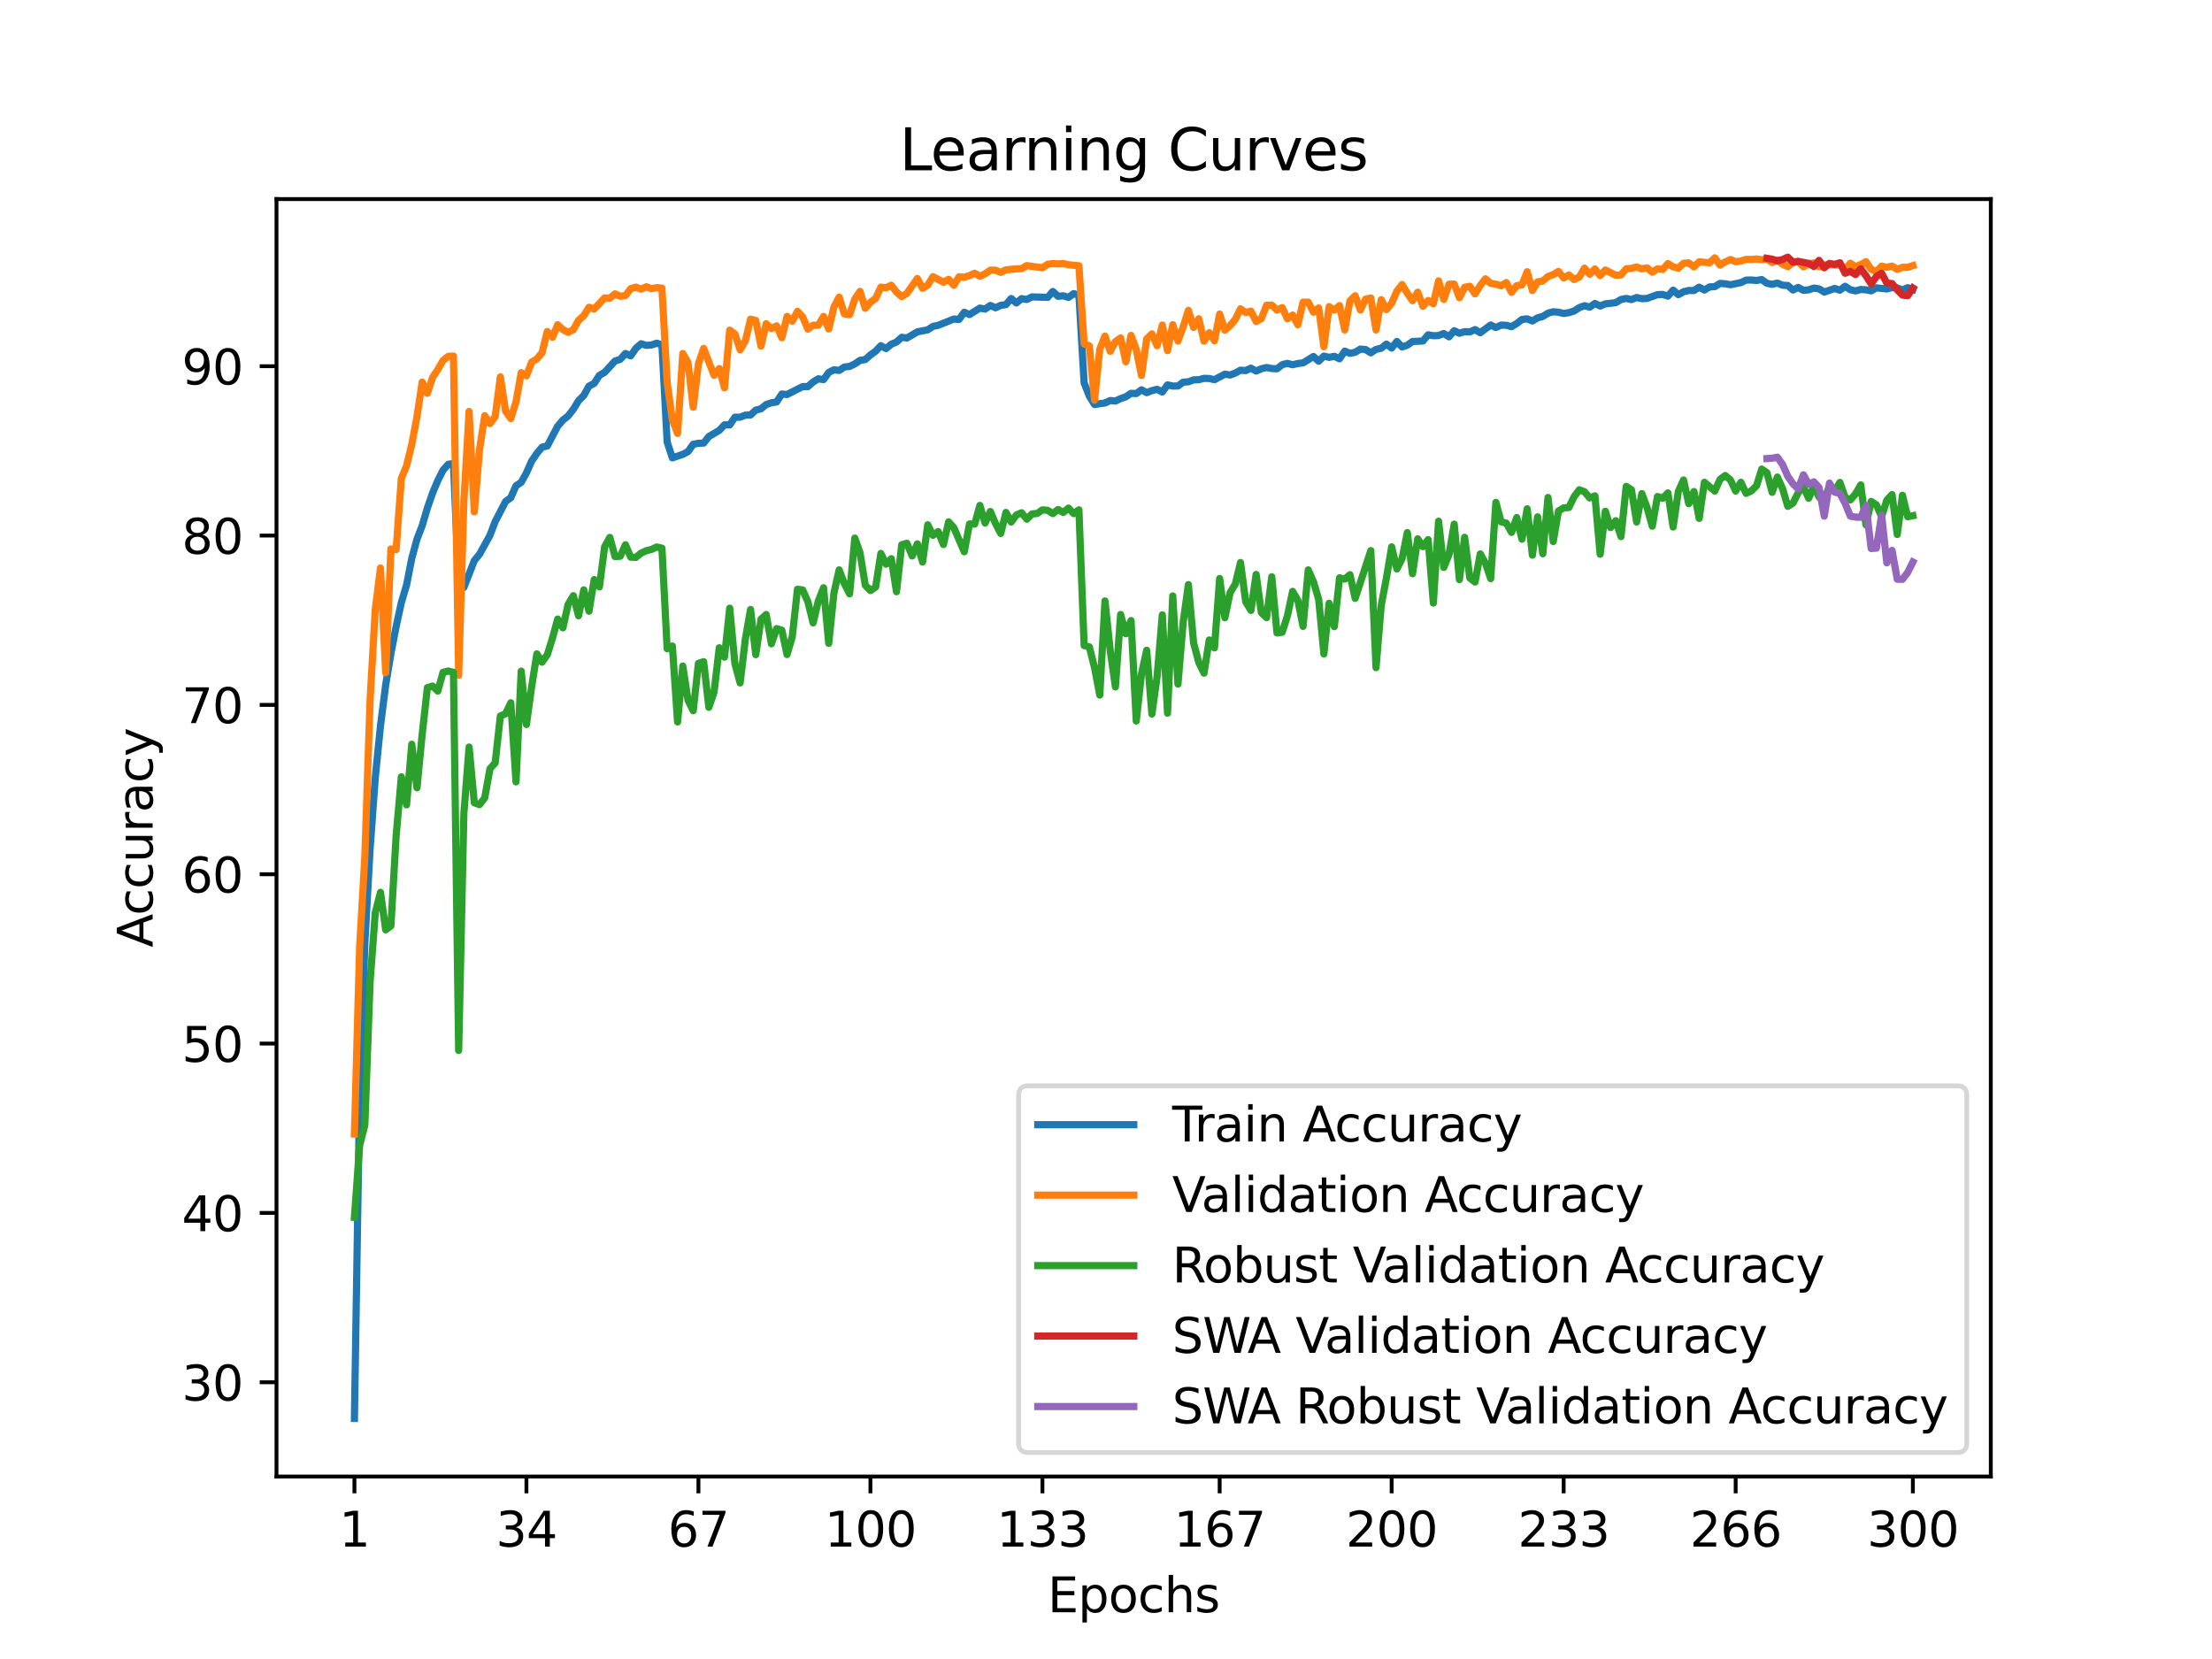 <?xml version="1.0" encoding="utf-8" standalone="no"?>
<!DOCTYPE svg PUBLIC "-//W3C//DTD SVG 1.1//EN"
  "http://www.w3.org/Graphics/SVG/1.1/DTD/svg11.dtd">
<svg xmlns:xlink="http://www.w3.org/1999/xlink" width="460.8pt" height="345.6pt" viewBox="0 0 460.8 345.6" xmlns="http://www.w3.org/2000/svg" version="1.1">
 <defs>
  <style type="text/css">*{stroke-linejoin: round; stroke-linecap: butt}</style>
 </defs>
 <g id="figure_1">
  <g id="patch_1">
   <path d="M 0 345.6 
L 460.8 345.6 
L 460.8 0 
L 0 0 
z
" style="fill: #ffffff"/>
  </g>
  <g id="axes_1">
   <g id="patch_2">
    <path d="M 57.6 307.584 
L 414.72 307.584 
L 414.72 41.472 
L 57.6 41.472 
z
" style="fill: #ffffff"/>
   </g>
   <g id="matplotlib.axis_1">
    <g id="xtick_1">
     <g id="line2d_1">
      <defs>
       <path id="mc51fe22026" d="M 0 0 
L 0 3.5 
" style="stroke: #000000; stroke-width: 0.8"/>
      </defs>
      <g>
       <use xlink:href="#mc51fe22026" x="73.833" y="307.584" style="stroke: #000000; stroke-width: 0.8"/>
      </g>
     </g>
     <g id="text_1">
      <!-- 1 -->
      <g transform="translate(70.651 322.182) scale(0.1 -0.1)">
       <defs>
        <path id="DejaVuSans-31" d="M 794 531 
L 1825 531 
L 1825 4091 
L 703 3866 
L 703 4441 
L 1819 4666 
L 2450 4666 
L 2450 531 
L 3481 531 
L 3481 0 
L 794 0 
L 794 531 
z
" transform="scale(0.016)"/>
       </defs>
       <use xlink:href="#DejaVuSans-31"/>
      </g>
     </g>
    </g>
    <g id="xtick_2">
     <g id="line2d_2">
      <g>
       <use xlink:href="#mc51fe22026" x="109.664" y="307.584" style="stroke: #000000; stroke-width: 0.8"/>
      </g>
     </g>
     <g id="text_2">
      <!-- 34 -->
      <g transform="translate(103.302 322.182) scale(0.1 -0.1)">
       <defs>
        <path id="DejaVuSans-33" d="M 2597 2516 
Q 3050 2419 3304 2112 
Q 3559 1806 3559 1356 
Q 3559 666 3084 287 
Q 2609 -91 1734 -91 
Q 1441 -91 1130 -33 
Q 819 25 488 141 
L 488 750 
Q 750 597 1062 519 
Q 1375 441 1716 441 
Q 2309 441 2620 675 
Q 2931 909 2931 1356 
Q 2931 1769 2642 2001 
Q 2353 2234 1838 2234 
L 1294 2234 
L 1294 2753 
L 1863 2753 
Q 2328 2753 2575 2939 
Q 2822 3125 2822 3475 
Q 2822 3834 2567 4026 
Q 2313 4219 1838 4219 
Q 1578 4219 1281 4162 
Q 984 4106 628 3988 
L 628 4550 
Q 988 4650 1302 4700 
Q 1616 4750 1894 4750 
Q 2613 4750 3031 4423 
Q 3450 4097 3450 3541 
Q 3450 3153 3228 2886 
Q 3006 2619 2597 2516 
z
" transform="scale(0.016)"/>
        <path id="DejaVuSans-34" d="M 2419 4116 
L 825 1625 
L 2419 1625 
L 2419 4116 
z
M 2253 4666 
L 3047 4666 
L 3047 1625 
L 3713 1625 
L 3713 1100 
L 3047 1100 
L 3047 0 
L 2419 0 
L 2419 1100 
L 313 1100 
L 313 1709 
L 2253 4666 
z
" transform="scale(0.016)"/>
       </defs>
       <use xlink:href="#DejaVuSans-33"/>
       <use xlink:href="#DejaVuSans-34" x="63.623"/>
      </g>
     </g>
    </g>
    <g id="xtick_3">
     <g id="line2d_3">
      <g>
       <use xlink:href="#mc51fe22026" x="145.496" y="307.584" style="stroke: #000000; stroke-width: 0.8"/>
      </g>
     </g>
     <g id="text_3">
      <!-- 67 -->
      <g transform="translate(139.133 322.182) scale(0.1 -0.1)">
       <defs>
        <path id="DejaVuSans-36" d="M 2113 2584 
Q 1688 2584 1439 2293 
Q 1191 2003 1191 1497 
Q 1191 994 1439 701 
Q 1688 409 2113 409 
Q 2538 409 2786 701 
Q 3034 994 3034 1497 
Q 3034 2003 2786 2293 
Q 2538 2584 2113 2584 
z
M 3366 4563 
L 3366 3988 
Q 3128 4100 2886 4159 
Q 2644 4219 2406 4219 
Q 1781 4219 1451 3797 
Q 1122 3375 1075 2522 
Q 1259 2794 1537 2939 
Q 1816 3084 2150 3084 
Q 2853 3084 3261 2657 
Q 3669 2231 3669 1497 
Q 3669 778 3244 343 
Q 2819 -91 2113 -91 
Q 1303 -91 875 529 
Q 447 1150 447 2328 
Q 447 3434 972 4092 
Q 1497 4750 2381 4750 
Q 2619 4750 2861 4703 
Q 3103 4656 3366 4563 
z
" transform="scale(0.016)"/>
        <path id="DejaVuSans-37" d="M 525 4666 
L 3525 4666 
L 3525 4397 
L 1831 0 
L 1172 0 
L 2766 4134 
L 525 4134 
L 525 4666 
z
" transform="scale(0.016)"/>
       </defs>
       <use xlink:href="#DejaVuSans-36"/>
       <use xlink:href="#DejaVuSans-37" x="63.623"/>
      </g>
     </g>
    </g>
    <g id="xtick_4">
     <g id="line2d_4">
      <g>
       <use xlink:href="#mc51fe22026" x="181.327" y="307.584" style="stroke: #000000; stroke-width: 0.8"/>
      </g>
     </g>
     <g id="text_4">
      <!-- 100 -->
      <g transform="translate(171.783 322.182) scale(0.1 -0.1)">
       <defs>
        <path id="DejaVuSans-30" d="M 2034 4250 
Q 1547 4250 1301 3770 
Q 1056 3291 1056 2328 
Q 1056 1369 1301 889 
Q 1547 409 2034 409 
Q 2525 409 2770 889 
Q 3016 1369 3016 2328 
Q 3016 3291 2770 3770 
Q 2525 4250 2034 4250 
z
M 2034 4750 
Q 2819 4750 3233 4129 
Q 3647 3509 3647 2328 
Q 3647 1150 3233 529 
Q 2819 -91 2034 -91 
Q 1250 -91 836 529 
Q 422 1150 422 2328 
Q 422 3509 836 4129 
Q 1250 4750 2034 4750 
z
" transform="scale(0.016)"/>
       </defs>
       <use xlink:href="#DejaVuSans-31"/>
       <use xlink:href="#DejaVuSans-30" x="63.623"/>
       <use xlink:href="#DejaVuSans-30" x="127.246"/>
      </g>
     </g>
    </g>
    <g id="xtick_5">
     <g id="line2d_5">
      <g>
       <use xlink:href="#mc51fe22026" x="217.158" y="307.584" style="stroke: #000000; stroke-width: 0.8"/>
      </g>
     </g>
     <g id="text_5">
      <!-- 133 -->
      <g transform="translate(207.615 322.182) scale(0.1 -0.1)">
       <use xlink:href="#DejaVuSans-31"/>
       <use xlink:href="#DejaVuSans-33" x="63.623"/>
       <use xlink:href="#DejaVuSans-33" x="127.246"/>
      </g>
     </g>
    </g>
    <g id="xtick_6">
     <g id="line2d_6">
      <g>
       <use xlink:href="#mc51fe22026" x="254.076" y="307.584" style="stroke: #000000; stroke-width: 0.8"/>
      </g>
     </g>
     <g id="text_6">
      <!-- 167 -->
      <g transform="translate(244.532 322.182) scale(0.1 -0.1)">
       <use xlink:href="#DejaVuSans-31"/>
       <use xlink:href="#DejaVuSans-36" x="63.623"/>
       <use xlink:href="#DejaVuSans-37" x="127.246"/>
      </g>
     </g>
    </g>
    <g id="xtick_7">
     <g id="line2d_7">
      <g>
       <use xlink:href="#mc51fe22026" x="289.907" y="307.584" style="stroke: #000000; stroke-width: 0.8"/>
      </g>
     </g>
     <g id="text_7">
      <!-- 200 -->
      <g transform="translate(280.363 322.182) scale(0.1 -0.1)">
       <defs>
        <path id="DejaVuSans-32" d="M 1228 531 
L 3431 531 
L 3431 0 
L 469 0 
L 469 531 
Q 828 903 1448 1529 
Q 2069 2156 2228 2338 
Q 2531 2678 2651 2914 
Q 2772 3150 2772 3378 
Q 2772 3750 2511 3984 
Q 2250 4219 1831 4219 
Q 1534 4219 1204 4116 
Q 875 4013 500 3803 
L 500 4441 
Q 881 4594 1212 4672 
Q 1544 4750 1819 4750 
Q 2544 4750 2975 4387 
Q 3406 4025 3406 3419 
Q 3406 3131 3298 2873 
Q 3191 2616 2906 2266 
Q 2828 2175 2409 1742 
Q 1991 1309 1228 531 
z
" transform="scale(0.016)"/>
       </defs>
       <use xlink:href="#DejaVuSans-32"/>
       <use xlink:href="#DejaVuSans-30" x="63.623"/>
       <use xlink:href="#DejaVuSans-30" x="127.246"/>
      </g>
     </g>
    </g>
    <g id="xtick_8">
     <g id="line2d_8">
      <g>
       <use xlink:href="#mc51fe22026" x="325.739" y="307.584" style="stroke: #000000; stroke-width: 0.8"/>
      </g>
     </g>
     <g id="text_8">
      <!-- 233 -->
      <g transform="translate(316.195 322.182) scale(0.1 -0.1)">
       <use xlink:href="#DejaVuSans-32"/>
       <use xlink:href="#DejaVuSans-33" x="63.623"/>
       <use xlink:href="#DejaVuSans-33" x="127.246"/>
      </g>
     </g>
    </g>
    <g id="xtick_9">
     <g id="line2d_9">
      <g>
       <use xlink:href="#mc51fe22026" x="361.57" y="307.584" style="stroke: #000000; stroke-width: 0.8"/>
      </g>
     </g>
     <g id="text_9">
      <!-- 266 -->
      <g transform="translate(352.026 322.182) scale(0.1 -0.1)">
       <use xlink:href="#DejaVuSans-32"/>
       <use xlink:href="#DejaVuSans-36" x="63.623"/>
       <use xlink:href="#DejaVuSans-36" x="127.246"/>
      </g>
     </g>
    </g>
    <g id="xtick_10">
     <g id="line2d_10">
      <g>
       <use xlink:href="#mc51fe22026" x="398.487" y="307.584" style="stroke: #000000; stroke-width: 0.8"/>
      </g>
     </g>
     <g id="text_10">
      <!-- 300 -->
      <g transform="translate(388.944 322.182) scale(0.1 -0.1)">
       <use xlink:href="#DejaVuSans-33"/>
       <use xlink:href="#DejaVuSans-30" x="63.623"/>
       <use xlink:href="#DejaVuSans-30" x="127.246"/>
      </g>
     </g>
    </g>
    <g id="text_11">
     <!-- Epochs -->
     <g transform="translate(218.244 335.861) scale(0.1 -0.1)">
      <defs>
       <path id="DejaVuSans-45" d="M 628 4666 
L 3578 4666 
L 3578 4134 
L 1259 4134 
L 1259 2753 
L 3481 2753 
L 3481 2222 
L 1259 2222 
L 1259 531 
L 3634 531 
L 3634 0 
L 628 0 
L 628 4666 
z
" transform="scale(0.016)"/>
       <path id="DejaVuSans-70" d="M 1159 525 
L 1159 -1331 
L 581 -1331 
L 581 3500 
L 1159 3500 
L 1159 2969 
Q 1341 3281 1617 3432 
Q 1894 3584 2278 3584 
Q 2916 3584 3314 3078 
Q 3713 2572 3713 1747 
Q 3713 922 3314 415 
Q 2916 -91 2278 -91 
Q 1894 -91 1617 61 
Q 1341 213 1159 525 
z
M 3116 1747 
Q 3116 2381 2855 2742 
Q 2594 3103 2138 3103 
Q 1681 3103 1420 2742 
Q 1159 2381 1159 1747 
Q 1159 1113 1420 752 
Q 1681 391 2138 391 
Q 2594 391 2855 752 
Q 3116 1113 3116 1747 
z
" transform="scale(0.016)"/>
       <path id="DejaVuSans-6f" d="M 1959 3097 
Q 1497 3097 1228 2736 
Q 959 2375 959 1747 
Q 959 1119 1226 758 
Q 1494 397 1959 397 
Q 2419 397 2687 759 
Q 2956 1122 2956 1747 
Q 2956 2369 2687 2733 
Q 2419 3097 1959 3097 
z
M 1959 3584 
Q 2709 3584 3137 3096 
Q 3566 2609 3566 1747 
Q 3566 888 3137 398 
Q 2709 -91 1959 -91 
Q 1206 -91 779 398 
Q 353 888 353 1747 
Q 353 2609 779 3096 
Q 1206 3584 1959 3584 
z
" transform="scale(0.016)"/>
       <path id="DejaVuSans-63" d="M 3122 3366 
L 3122 2828 
Q 2878 2963 2633 3030 
Q 2388 3097 2138 3097 
Q 1578 3097 1268 2742 
Q 959 2388 959 1747 
Q 959 1106 1268 751 
Q 1578 397 2138 397 
Q 2388 397 2633 464 
Q 2878 531 3122 666 
L 3122 134 
Q 2881 22 2623 -34 
Q 2366 -91 2075 -91 
Q 1284 -91 818 406 
Q 353 903 353 1747 
Q 353 2603 823 3093 
Q 1294 3584 2113 3584 
Q 2378 3584 2631 3529 
Q 2884 3475 3122 3366 
z
" transform="scale(0.016)"/>
       <path id="DejaVuSans-68" d="M 3513 2113 
L 3513 0 
L 2938 0 
L 2938 2094 
Q 2938 2591 2744 2837 
Q 2550 3084 2163 3084 
Q 1697 3084 1428 2787 
Q 1159 2491 1159 1978 
L 1159 0 
L 581 0 
L 581 4863 
L 1159 4863 
L 1159 2956 
Q 1366 3272 1645 3428 
Q 1925 3584 2291 3584 
Q 2894 3584 3203 3211 
Q 3513 2838 3513 2113 
z
" transform="scale(0.016)"/>
       <path id="DejaVuSans-73" d="M 2834 3397 
L 2834 2853 
Q 2591 2978 2328 3040 
Q 2066 3103 1784 3103 
Q 1356 3103 1142 2972 
Q 928 2841 928 2578 
Q 928 2378 1081 2264 
Q 1234 2150 1697 2047 
L 1894 2003 
Q 2506 1872 2764 1633 
Q 3022 1394 3022 966 
Q 3022 478 2636 193 
Q 2250 -91 1575 -91 
Q 1294 -91 989 -36 
Q 684 19 347 128 
L 347 722 
Q 666 556 975 473 
Q 1284 391 1588 391 
Q 1994 391 2212 530 
Q 2431 669 2431 922 
Q 2431 1156 2273 1281 
Q 2116 1406 1581 1522 
L 1381 1569 
Q 847 1681 609 1914 
Q 372 2147 372 2553 
Q 372 3047 722 3315 
Q 1072 3584 1716 3584 
Q 2034 3584 2315 3537 
Q 2597 3491 2834 3397 
z
" transform="scale(0.016)"/>
      </defs>
      <use xlink:href="#DejaVuSans-45"/>
      <use xlink:href="#DejaVuSans-70" x="63.184"/>
      <use xlink:href="#DejaVuSans-6f" x="126.66"/>
      <use xlink:href="#DejaVuSans-63" x="187.842"/>
      <use xlink:href="#DejaVuSans-68" x="242.822"/>
      <use xlink:href="#DejaVuSans-73" x="306.201"/>
     </g>
    </g>
   </g>
   <g id="matplotlib.axis_2">
    <g id="ytick_1">
     <g id="line2d_11">
      <defs>
       <path id="m15ef23388d" d="M 0 0 
L -3.5 0 
" style="stroke: #000000; stroke-width: 0.8"/>
      </defs>
      <g>
       <use xlink:href="#m15ef23388d" x="57.6" y="287.953" style="stroke: #000000; stroke-width: 0.8"/>
      </g>
     </g>
     <g id="text_12">
      <!-- 30 -->
      <g transform="translate(37.875 291.752) scale(0.1 -0.1)">
       <use xlink:href="#DejaVuSans-33"/>
       <use xlink:href="#DejaVuSans-30" x="63.623"/>
      </g>
     </g>
    </g>
    <g id="ytick_2">
     <g id="line2d_12">
      <g>
       <use xlink:href="#m15ef23388d" x="57.6" y="252.675" style="stroke: #000000; stroke-width: 0.8"/>
      </g>
     </g>
     <g id="text_13">
      <!-- 40 -->
      <g transform="translate(37.875 256.474) scale(0.1 -0.1)">
       <use xlink:href="#DejaVuSans-34"/>
       <use xlink:href="#DejaVuSans-30" x="63.623"/>
      </g>
     </g>
    </g>
    <g id="ytick_3">
     <g id="line2d_13">
      <g>
       <use xlink:href="#m15ef23388d" x="57.6" y="217.397" style="stroke: #000000; stroke-width: 0.8"/>
      </g>
     </g>
     <g id="text_14">
      <!-- 50 -->
      <g transform="translate(37.875 221.197) scale(0.1 -0.1)">
       <defs>
        <path id="DejaVuSans-35" d="M 691 4666 
L 3169 4666 
L 3169 4134 
L 1269 4134 
L 1269 2991 
Q 1406 3038 1543 3061 
Q 1681 3084 1819 3084 
Q 2600 3084 3056 2656 
Q 3513 2228 3513 1497 
Q 3513 744 3044 326 
Q 2575 -91 1722 -91 
Q 1428 -91 1123 -41 
Q 819 9 494 109 
L 494 744 
Q 775 591 1075 516 
Q 1375 441 1709 441 
Q 2250 441 2565 725 
Q 2881 1009 2881 1497 
Q 2881 1984 2565 2268 
Q 2250 2553 1709 2553 
Q 1456 2553 1204 2497 
Q 953 2441 691 2322 
L 691 4666 
z
" transform="scale(0.016)"/>
       </defs>
       <use xlink:href="#DejaVuSans-35"/>
       <use xlink:href="#DejaVuSans-30" x="63.623"/>
      </g>
     </g>
    </g>
    <g id="ytick_4">
     <g id="line2d_14">
      <g>
       <use xlink:href="#m15ef23388d" x="57.6" y="182.12" style="stroke: #000000; stroke-width: 0.8"/>
      </g>
     </g>
     <g id="text_15">
      <!-- 60 -->
      <g transform="translate(37.875 185.919) scale(0.1 -0.1)">
       <use xlink:href="#DejaVuSans-36"/>
       <use xlink:href="#DejaVuSans-30" x="63.623"/>
      </g>
     </g>
    </g>
    <g id="ytick_5">
     <g id="line2d_15">
      <g>
       <use xlink:href="#m15ef23388d" x="57.6" y="146.842" style="stroke: #000000; stroke-width: 0.8"/>
      </g>
     </g>
     <g id="text_16">
      <!-- 70 -->
      <g transform="translate(37.875 150.641) scale(0.1 -0.1)">
       <use xlink:href="#DejaVuSans-37"/>
       <use xlink:href="#DejaVuSans-30" x="63.623"/>
      </g>
     </g>
    </g>
    <g id="ytick_6">
     <g id="line2d_16">
      <g>
       <use xlink:href="#m15ef23388d" x="57.6" y="111.564" style="stroke: #000000; stroke-width: 0.8"/>
      </g>
     </g>
     <g id="text_17">
      <!-- 80 -->
      <g transform="translate(37.875 115.364) scale(0.1 -0.1)">
       <defs>
        <path id="DejaVuSans-38" d="M 2034 2216 
Q 1584 2216 1326 1975 
Q 1069 1734 1069 1313 
Q 1069 891 1326 650 
Q 1584 409 2034 409 
Q 2484 409 2743 651 
Q 3003 894 3003 1313 
Q 3003 1734 2745 1975 
Q 2488 2216 2034 2216 
z
M 1403 2484 
Q 997 2584 770 2862 
Q 544 3141 544 3541 
Q 544 4100 942 4425 
Q 1341 4750 2034 4750 
Q 2731 4750 3128 4425 
Q 3525 4100 3525 3541 
Q 3525 3141 3298 2862 
Q 3072 2584 2669 2484 
Q 3125 2378 3379 2068 
Q 3634 1759 3634 1313 
Q 3634 634 3220 271 
Q 2806 -91 2034 -91 
Q 1263 -91 848 271 
Q 434 634 434 1313 
Q 434 1759 690 2068 
Q 947 2378 1403 2484 
z
M 1172 3481 
Q 1172 3119 1398 2916 
Q 1625 2713 2034 2713 
Q 2441 2713 2670 2916 
Q 2900 3119 2900 3481 
Q 2900 3844 2670 4047 
Q 2441 4250 2034 4250 
Q 1625 4250 1398 4047 
Q 1172 3844 1172 3481 
z
" transform="scale(0.016)"/>
       </defs>
       <use xlink:href="#DejaVuSans-38"/>
       <use xlink:href="#DejaVuSans-30" x="63.623"/>
      </g>
     </g>
    </g>
    <g id="ytick_7">
     <g id="line2d_17">
      <g>
       <use xlink:href="#m15ef23388d" x="57.6" y="76.287" style="stroke: #000000; stroke-width: 0.8"/>
      </g>
     </g>
     <g id="text_18">
      <!-- 90 -->
      <g transform="translate(37.875 80.086) scale(0.1 -0.1)">
       <defs>
        <path id="DejaVuSans-39" d="M 703 97 
L 703 672 
Q 941 559 1184 500 
Q 1428 441 1663 441 
Q 2288 441 2617 861 
Q 2947 1281 2994 2138 
Q 2813 1869 2534 1725 
Q 2256 1581 1919 1581 
Q 1219 1581 811 2004 
Q 403 2428 403 3163 
Q 403 3881 828 4315 
Q 1253 4750 1959 4750 
Q 2769 4750 3195 4129 
Q 3622 3509 3622 2328 
Q 3622 1225 3098 567 
Q 2575 -91 1691 -91 
Q 1453 -91 1209 -44 
Q 966 3 703 97 
z
M 1959 2075 
Q 2384 2075 2632 2365 
Q 2881 2656 2881 3163 
Q 2881 3666 2632 3958 
Q 2384 4250 1959 4250 
Q 1534 4250 1286 3958 
Q 1038 3666 1038 3163 
Q 1038 2656 1286 2365 
Q 1534 2075 1959 2075 
z
" transform="scale(0.016)"/>
       </defs>
       <use xlink:href="#DejaVuSans-39"/>
       <use xlink:href="#DejaVuSans-30" x="63.623"/>
      </g>
     </g>
    </g>
    <g id="text_19">
     <!-- Accuracy -->
     <g transform="translate(31.795 197.356) rotate(-90) scale(0.1 -0.1)">
      <defs>
       <path id="DejaVuSans-41" d="M 2188 4044 
L 1331 1722 
L 3047 1722 
L 2188 4044 
z
M 1831 4666 
L 2547 4666 
L 4325 0 
L 3669 0 
L 3244 1197 
L 1141 1197 
L 716 0 
L 50 0 
L 1831 4666 
z
" transform="scale(0.016)"/>
       <path id="DejaVuSans-75" d="M 544 1381 
L 544 3500 
L 1119 3500 
L 1119 1403 
Q 1119 906 1312 657 
Q 1506 409 1894 409 
Q 2359 409 2629 706 
Q 2900 1003 2900 1516 
L 2900 3500 
L 3475 3500 
L 3475 0 
L 2900 0 
L 2900 538 
Q 2691 219 2414 64 
Q 2138 -91 1772 -91 
Q 1169 -91 856 284 
Q 544 659 544 1381 
z
M 1991 3584 
L 1991 3584 
z
" transform="scale(0.016)"/>
       <path id="DejaVuSans-72" d="M 2631 2963 
Q 2534 3019 2420 3045 
Q 2306 3072 2169 3072 
Q 1681 3072 1420 2755 
Q 1159 2438 1159 1844 
L 1159 0 
L 581 0 
L 581 3500 
L 1159 3500 
L 1159 2956 
Q 1341 3275 1631 3429 
Q 1922 3584 2338 3584 
Q 2397 3584 2469 3576 
Q 2541 3569 2628 3553 
L 2631 2963 
z
" transform="scale(0.016)"/>
       <path id="DejaVuSans-61" d="M 2194 1759 
Q 1497 1759 1228 1600 
Q 959 1441 959 1056 
Q 959 750 1161 570 
Q 1363 391 1709 391 
Q 2188 391 2477 730 
Q 2766 1069 2766 1631 
L 2766 1759 
L 2194 1759 
z
M 3341 1997 
L 3341 0 
L 2766 0 
L 2766 531 
Q 2569 213 2275 61 
Q 1981 -91 1556 -91 
Q 1019 -91 701 211 
Q 384 513 384 1019 
Q 384 1609 779 1909 
Q 1175 2209 1959 2209 
L 2766 2209 
L 2766 2266 
Q 2766 2663 2505 2880 
Q 2244 3097 1772 3097 
Q 1472 3097 1187 3025 
Q 903 2953 641 2809 
L 641 3341 
Q 956 3463 1253 3523 
Q 1550 3584 1831 3584 
Q 2591 3584 2966 3190 
Q 3341 2797 3341 1997 
z
" transform="scale(0.016)"/>
       <path id="DejaVuSans-79" d="M 2059 -325 
Q 1816 -950 1584 -1140 
Q 1353 -1331 966 -1331 
L 506 -1331 
L 506 -850 
L 844 -850 
Q 1081 -850 1212 -737 
Q 1344 -625 1503 -206 
L 1606 56 
L 191 3500 
L 800 3500 
L 1894 763 
L 2988 3500 
L 3597 3500 
L 2059 -325 
z
" transform="scale(0.016)"/>
      </defs>
      <use xlink:href="#DejaVuSans-41"/>
      <use xlink:href="#DejaVuSans-63" x="66.658"/>
      <use xlink:href="#DejaVuSans-63" x="121.639"/>
      <use xlink:href="#DejaVuSans-75" x="176.619"/>
      <use xlink:href="#DejaVuSans-72" x="239.998"/>
      <use xlink:href="#DejaVuSans-61" x="281.111"/>
      <use xlink:href="#DejaVuSans-63" x="342.391"/>
      <use xlink:href="#DejaVuSans-79" x="397.371"/>
     </g>
    </g>
   </g>
   <g id="line2d_18">
    <path d="M 73.833 295.488 
L 74.919 227.769 
L 76.004 196.464 
L 77.09 176.969 
L 78.176 161.976 
L 79.262 151.209 
L 80.348 142.672 
L 81.433 136.153 
L 82.519 130.53 
L 83.605 125.534 
L 84.691 121.88 
L 85.777 116.334 
L 86.862 112.326 
L 87.948 109.511 
L 89.034 105.821 
L 90.12 102.703 
L 91.206 100.099 
L 92.291 97.947 
L 93.377 96.727 
L 94.463 96.557 
L 95.549 121.64 
L 96.635 122.366 
L 98.806 116.786 
L 99.892 115.452 
L 102.064 111.543 
L 103.149 108.672 
L 105.321 104.467 
L 106.407 103.676 
L 107.493 101.207 
L 108.578 100.48 
L 109.664 98.512 
L 110.75 96.063 
L 111.836 94.455 
L 112.922 93.15 
L 114.007 92.903 
L 116.179 88.775 
L 117.265 87.512 
L 118.351 86.658 
L 119.436 85.254 
L 120.522 83.476 
L 121.608 82.383 
L 122.694 80.435 
L 123.78 79.864 
L 124.865 78.199 
L 125.951 77.564 
L 128.123 75.2 
L 129.209 74.855 
L 130.294 73.641 
L 131.38 74.128 
L 132.466 72.561 
L 133.552 71.616 
L 134.638 71.948 
L 135.723 71.87 
L 136.809 71.489 
L 137.895 71.842 
L 138.981 92.084 
L 140.067 95.379 
L 142.238 94.652 
L 143.324 94.081 
L 144.41 92.543 
L 145.496 92.352 
L 146.581 92.303 
L 147.667 90.934 
L 149.839 89.65 
L 150.925 88.5 
L 152.01 88.528 
L 153.096 86.912 
L 154.182 86.912 
L 155.268 86.482 
L 156.354 86.454 
L 157.439 85.431 
L 158.525 85.163 
L 159.611 84.274 
L 160.697 83.907 
L 161.783 83.73 
L 162.868 82.086 
L 163.954 82.185 
L 167.212 80.534 
L 168.297 80.541 
L 169.383 79.575 
L 170.469 78.911 
L 171.555 79.081 
L 172.641 77.592 
L 173.726 77.035 
L 174.812 77.176 
L 175.898 76.456 
L 176.984 76.336 
L 178.07 75.807 
L 179.155 75.066 
L 180.241 74.904 
L 181.327 73.937 
L 182.413 73.161 
L 183.499 72.011 
L 184.584 72.618 
L 185.67 71.708 
L 186.756 71.256 
L 187.842 70.261 
L 188.928 70.417 
L 191.099 69.132 
L 193.271 68.702 
L 194.357 67.99 
L 195.442 67.771 
L 198.7 66.458 
L 199.786 66.543 
L 200.871 65.047 
L 201.957 65.534 
L 204.129 64.18 
L 205.215 64.391 
L 206.3 63.629 
L 207.386 64.123 
L 208.472 63.608 
L 209.558 63.46 
L 210.644 62.183 
L 211.729 63.121 
L 212.815 62.211 
L 213.901 62.394 
L 214.987 61.844 
L 218.244 61.957 
L 219.33 60.722 
L 220.416 61.724 
L 221.502 61.618 
L 222.587 61.964 
L 223.673 61.167 
L 224.759 61.498 
L 225.845 79.765 
L 226.931 82.517 
L 228.016 84.267 
L 230.188 83.942 
L 231.274 83.441 
L 232.36 83.547 
L 233.445 83.039 
L 234.531 82.665 
L 235.617 81.931 
L 236.703 81.988 
L 237.789 81.212 
L 238.875 81.797 
L 239.96 81.374 
L 241.046 81.099 
L 242.132 81.663 
L 243.218 80.174 
L 244.304 80.421 
L 245.389 80.414 
L 246.475 79.61 
L 247.561 79.539 
L 248.647 79.13 
L 249.733 79.102 
L 250.818 78.82 
L 251.904 78.848 
L 252.99 79.102 
L 255.162 77.945 
L 256.247 78.121 
L 257.333 77.712 
L 258.419 77.112 
L 259.505 77.204 
L 260.591 76.696 
L 261.676 77.296 
L 262.762 76.823 
L 263.848 76.555 
L 264.934 76.774 
L 266.02 76.83 
L 267.105 75.976 
L 268.191 75.701 
L 269.277 75.983 
L 270.363 75.729 
L 271.449 75.595 
L 273.62 74.262 
L 274.706 75.25 
L 275.792 74.177 
L 276.878 74.445 
L 277.963 74.227 
L 279.049 74.742 
L 280.135 73.147 
L 281.221 73.613 
L 282.307 73.387 
L 283.392 72.717 
L 284.478 72.815 
L 285.564 73.5 
L 286.65 72.78 
L 287.736 72.547 
L 288.821 71.687 
L 289.907 72.505 
L 290.993 71.136 
L 292.079 72.286 
L 293.165 71.905 
L 294.25 71.143 
L 296.422 71.037 
L 297.508 69.746 
L 298.594 69.937 
L 299.679 69.902 
L 300.765 69.471 
L 301.851 70.163 
L 302.937 68.9 
L 304.023 69.422 
L 305.108 69.09 
L 306.194 69.14 
L 307.28 68.66 
L 308.366 69.316 
L 310.537 67.707 
L 311.623 68.229 
L 312.709 67.728 
L 313.795 67.764 
L 314.881 68.053 
L 315.966 67.39 
L 317.052 66.543 
L 318.138 66.423 
L 319.224 66.868 
L 320.31 66.204 
L 321.395 65.922 
L 322.481 65.238 
L 323.567 64.949 
L 324.653 65.033 
L 325.739 65.308 
L 326.824 65.125 
L 327.91 64.793 
L 328.996 64.088 
L 330.082 63.686 
L 331.168 63.982 
L 332.253 63.213 
L 333.339 63.749 
L 334.425 63.298 
L 336.597 63.051 
L 337.682 62.387 
L 338.768 62.169 
L 339.854 62.409 
L 340.94 61.978 
L 342.026 62.218 
L 343.111 62.169 
L 345.283 61.378 
L 346.369 61.336 
L 347.455 61.689 
L 348.54 60.447 
L 349.626 61.378 
L 350.712 60.779 
L 351.798 60.511 
L 352.884 60.518 
L 353.969 59.826 
L 355.055 60.419 
L 356.141 59.77 
L 357.227 59.713 
L 358.313 59.036 
L 359.398 59.114 
L 360.484 59.318 
L 362.656 58.874 
L 363.742 58.352 
L 364.827 58.33 
L 365.913 58.429 
L 366.999 58.239 
L 368.085 59.015 
L 369.171 59.227 
L 370.256 58.973 
L 371.342 59.417 
L 372.428 59.473 
L 373.514 60.412 
L 374.6 59.876 
L 375.685 60.489 
L 376.771 60.377 
L 377.857 60.017 
L 378.943 60.172 
L 380.029 60.849 
L 382.2 60.087 
L 383.286 60.454 
L 384.372 59.636 
L 385.458 60.362 
L 386.543 60.602 
L 387.629 60.306 
L 388.715 60.362 
L 389.801 60.595 
L 390.887 59.96 
L 393.058 60.2 
L 394.144 59.911 
L 395.23 59.981 
L 396.316 60.412 
L 397.401 59.932 
L 398.487 60.313 
L 398.487 60.313 
" clip-path="url(#pb28ab1c532)" style="fill: none; stroke: #1f77b4; stroke-width: 1.5; stroke-linecap: square"/>
   </g>
   <g id="line2d_19">
    <path d="M 73.833 236.236 
L 74.919 197.219 
L 76.004 178.451 
L 77.09 145.89 
L 78.176 126.946 
L 79.262 118.338 
L 80.348 140.139 
L 81.433 114.351 
L 82.519 114.492 
L 83.605 99.676 
L 84.691 97.03 
L 85.777 92.585 
L 86.862 86.8 
L 87.948 79.603 
L 89.034 81.931 
L 90.12 78.615 
L 91.206 76.992 
L 92.291 75.087 
L 93.377 74.241 
L 94.463 74.17 
L 95.549 140.669 
L 96.635 104.403 
L 97.72 85.706 
L 98.806 106.626 
L 99.892 93.714 
L 100.978 86.588 
L 102.064 88.246 
L 103.149 86.8 
L 104.235 78.509 
L 105.321 85.635 
L 106.407 87.188 
L 107.493 83.73 
L 108.578 77.627 
L 109.664 78.298 
L 110.75 75.44 
L 111.836 74.77 
L 112.922 73.465 
L 114.007 69.055 
L 115.093 70.254 
L 116.179 67.644 
L 117.265 68.667 
L 118.351 69.231 
L 119.436 68.667 
L 120.522 66.727 
L 121.608 65.774 
L 122.694 64.01 
L 123.78 64.363 
L 125.951 62.07 
L 127.037 62.105 
L 128.123 61.223 
L 129.209 61.717 
L 130.294 61.576 
L 131.38 60.13 
L 132.466 59.812 
L 133.552 60.235 
L 134.638 59.742 
L 135.723 60.13 
L 136.809 59.918 
L 137.895 60.024 
L 138.981 79.709 
L 140.067 87.47 
L 141.152 90.292 
L 142.238 73.641 
L 143.324 75.546 
L 144.41 84.824 
L 145.496 75.758 
L 146.581 72.583 
L 148.753 78.192 
L 149.839 76.781 
L 150.925 80.802 
L 152.01 68.773 
L 153.096 69.584 
L 154.182 72.865 
L 155.268 71.03 
L 156.354 66.48 
L 157.439 66.762 
L 158.525 72.089 
L 159.611 67.432 
L 160.697 68.455 
L 161.783 67.891 
L 162.868 70.36 
L 163.954 65.915 
L 165.04 66.903 
L 166.126 64.857 
L 167.212 66.021 
L 168.297 68.561 
L 169.383 67.75 
L 170.469 67.75 
L 171.555 65.915 
L 172.641 68.526 
L 173.726 63.94 
L 174.812 61.894 
L 175.898 65.386 
L 176.984 65.562 
L 178.07 62.317 
L 179.155 60.694 
L 180.241 64.222 
L 181.327 62.952 
L 182.413 62.176 
L 183.499 59.812 
L 184.584 59.953 
L 185.67 59.424 
L 186.756 60.835 
L 187.842 61.788 
L 188.928 61.117 
L 191.099 58.013 
L 192.185 60.059 
L 193.271 59.389 
L 194.357 57.625 
L 196.528 58.789 
L 197.614 58.189 
L 198.7 59.424 
L 199.786 57.66 
L 200.871 57.766 
L 201.957 57.413 
L 203.043 56.919 
L 204.129 57.554 
L 205.215 57.025 
L 206.3 56.284 
L 207.386 56.284 
L 208.472 56.743 
L 209.558 56.214 
L 211.729 56.002 
L 212.815 55.967 
L 213.901 55.332 
L 217.158 55.79 
L 218.244 55.05 
L 219.33 54.909 
L 220.416 54.979 
L 221.502 54.909 
L 222.587 55.155 
L 224.759 55.367 
L 225.845 71.63 
L 226.931 72.053 
L 228.016 83.378 
L 229.102 72.759 
L 230.188 70.007 
L 231.274 73.182 
L 232.36 71.172 
L 233.445 70.395 
L 234.531 75.37 
L 235.617 69.866 
L 236.703 72.794 
L 237.789 78.227 
L 238.875 70.607 
L 239.96 69.549 
L 241.046 72.018 
L 242.132 67.714 
L 243.218 73.041 
L 244.304 67.644 
L 245.389 71.03 
L 246.475 68.102 
L 247.561 64.645 
L 248.647 68.208 
L 249.733 66.409 
L 250.818 71.066 
L 251.904 69.302 
L 252.99 70.995 
L 254.076 65.421 
L 255.162 68.773 
L 256.247 67.82 
L 257.333 66.55 
L 258.419 64.328 
L 259.505 65.104 
L 260.591 64.822 
L 261.676 66.974 
L 262.762 66.374 
L 263.848 63.587 
L 264.934 63.552 
L 266.02 64.61 
L 267.105 64.081 
L 268.191 66.409 
L 269.277 65.633 
L 270.363 67.644 
L 271.449 62.952 
L 272.534 62.952 
L 273.62 65.033 
L 274.706 64.151 
L 275.792 72.23 
L 276.878 63.869 
L 277.963 64.61 
L 279.049 63.657 
L 280.135 68.737 
L 281.221 62.67 
L 282.307 61.611 
L 283.392 64.575 
L 284.478 62.317 
L 285.564 62.07 
L 286.65 68.737 
L 287.736 62.423 
L 288.821 64.504 
L 289.907 63.164 
L 290.993 60.659 
L 292.079 59.283 
L 293.165 61.082 
L 294.25 62.634 
L 295.336 60.87 
L 296.422 63.799 
L 297.508 62.599 
L 298.594 63.269 
L 299.679 58.507 
L 300.765 62.387 
L 301.851 59.212 
L 302.937 59.177 
L 304.023 62.035 
L 305.108 59.847 
L 306.194 59.636 
L 307.28 61.223 
L 308.366 59.459 
L 309.452 58.084 
L 310.537 59.036 
L 311.623 59.177 
L 312.709 59.53 
L 313.795 58.86 
L 314.881 60.906 
L 315.966 59.495 
L 317.052 59.354 
L 318.138 56.602 
L 319.224 60.518 
L 320.31 58.719 
L 321.395 58.542 
L 322.481 57.59 
L 323.567 57.202 
L 324.653 56.531 
L 325.739 57.907 
L 326.824 57.272 
L 327.91 58.225 
L 328.996 57.695 
L 330.082 55.861 
L 331.168 57.131 
L 332.253 56.037 
L 333.339 57.413 
L 334.425 56.249 
L 336.597 57.343 
L 337.682 57.272 
L 338.768 56.002 
L 339.854 55.896 
L 340.94 55.614 
L 342.026 56.002 
L 343.111 55.79 
L 344.197 56.708 
L 345.283 56.002 
L 346.369 56.143 
L 347.455 54.909 
L 348.54 55.579 
L 349.626 55.861 
L 350.712 54.838 
L 351.798 54.767 
L 352.884 55.579 
L 353.969 54.556 
L 356.141 54.732 
L 357.227 53.709 
L 358.313 55.226 
L 359.398 54.556 
L 360.484 54.062 
L 361.57 54.52 
L 362.656 54.379 
L 363.742 54.027 
L 364.827 54.062 
L 365.913 53.956 
L 366.999 54.097 
L 368.085 53.956 
L 369.171 54.697 
L 370.256 54.203 
L 371.342 55.05 
L 372.428 55.544 
L 373.514 54.697 
L 374.6 54.485 
L 375.685 55.579 
L 376.771 54.944 
L 377.857 54.767 
L 378.943 55.544 
L 380.029 55.226 
L 381.114 55.085 
L 382.2 55.191 
L 383.286 55.155 
L 384.372 56.073 
L 385.458 54.838 
L 386.543 55.544 
L 387.629 55.12 
L 388.715 54.52 
L 389.801 56.108 
L 390.887 56.567 
L 391.972 55.438 
L 393.058 55.685 
L 394.144 55.438 
L 395.23 56.108 
L 396.316 55.685 
L 397.401 55.685 
L 398.487 55.332 
L 398.487 55.332 
" clip-path="url(#pb28ab1c532)" style="fill: none; stroke: #ff7f0e; stroke-width: 1.5; stroke-linecap: square"/>
   </g>
   <g id="line2d_20">
    <path d="M 73.833 253.6 
L 74.919 238.564 
L 76.004 234.379 
L 77.09 204.624 
L 78.176 190.124 
L 79.262 185.891 
L 80.348 193.701 
L 81.433 192.873 
L 82.519 174.164 
L 83.605 161.829 
L 84.691 167.668 
L 85.777 155.041 
L 86.862 164.116 
L 87.948 152.973 
L 89.034 143.241 
L 90.12 142.925 
L 91.206 143.971 
L 92.291 140.054 
L 93.377 139.787 
L 94.463 140.054 
L 95.549 218.833 
L 96.635 169.468 
L 97.72 155.625 
L 98.806 167.23 
L 99.892 167.619 
L 100.978 166.208 
L 102.064 160.15 
L 103.149 158.934 
L 104.235 149.153 
L 105.321 148.691 
L 106.407 146.404 
L 107.493 162.875 
L 108.578 139.811 
L 109.664 150.929 
L 110.75 143.071 
L 111.836 136.21 
L 112.922 137.938 
L 114.007 136.405 
L 115.093 132.926 
L 116.179 128.96 
L 117.265 130.785 
L 118.351 125.894 
L 119.436 124.094 
L 120.522 128.279 
L 121.608 122.878 
L 122.694 127.33 
L 123.78 120.737 
L 124.865 122.269 
L 125.951 113.924 
L 127.037 111.954 
L 128.123 115.944 
L 129.209 115.871 
L 130.294 113.486 
L 131.38 116.065 
L 132.466 116.114 
L 133.552 115.214 
L 134.638 114.727 
L 135.723 114.46 
L 136.809 113.949 
L 137.895 114.192 
L 138.981 135.14 
L 140.067 134.58 
L 141.152 150.394 
L 142.238 138.74 
L 143.324 145.869 
L 144.41 148.059 
L 145.496 138.181 
L 146.581 137.84 
L 147.667 147.353 
L 148.753 144.166 
L 149.839 134.945 
L 150.925 136.891 
L 152.01 126.697 
L 153.096 138.254 
L 154.182 142.268 
L 155.268 133.145 
L 156.354 126.965 
L 157.439 136.38 
L 158.525 129.009 
L 159.611 128.011 
L 160.697 134.118 
L 161.783 130.955 
L 162.868 131.271 
L 163.954 136.356 
L 165.04 132.658 
L 166.126 122.756 
L 167.212 122.902 
L 168.297 125.359 
L 169.383 129.763 
L 170.469 125.189 
L 171.555 122.44 
L 172.641 134.021 
L 173.726 123.51 
L 174.812 118.717 
L 175.898 121.588 
L 176.984 123.705 
L 178.07 112.1 
L 179.155 115.117 
L 180.241 121.88 
L 181.327 123.024 
L 182.413 122.294 
L 183.499 115.287 
L 184.584 117.525 
L 185.67 116.382 
L 186.756 123.267 
L 187.842 113.486 
L 188.928 113.17 
L 190.013 115.822 
L 191.099 113.292 
L 192.185 117.087 
L 193.271 109.326 
L 194.357 111.516 
L 195.442 110.737 
L 196.528 113.438 
L 197.614 108.718 
L 198.7 109.91 
L 200.871 114.946 
L 201.957 109.156 
L 203.043 109.18 
L 204.129 105.287 
L 205.215 108.961 
L 206.3 106.553 
L 207.386 109.059 
L 208.472 111.127 
L 209.558 106.747 
L 210.644 108.742 
L 211.729 107.282 
L 212.815 106.82 
L 213.901 108.158 
L 214.987 107.064 
L 216.073 106.966 
L 217.158 106.212 
L 218.244 106.309 
L 219.33 106.991 
L 220.416 106.139 
L 221.502 106.747 
L 222.587 105.847 
L 223.673 106.991 
L 224.759 106.212 
L 225.845 134.483 
L 226.931 134.75 
L 228.016 139.105 
L 229.102 144.798 
L 230.188 125.189 
L 231.274 135.48 
L 232.36 143.095 
L 233.445 128.011 
L 234.531 132.025 
L 235.617 129.276 
L 236.703 150.2 
L 237.789 140.395 
L 238.875 135.456 
L 239.96 148.74 
L 241.046 140.954 
L 242.132 128.084 
L 243.218 148.569 
L 244.304 124.143 
L 245.389 142.511 
L 246.475 129.617 
L 247.561 121.783 
L 248.647 133.923 
L 249.733 138.011 
L 250.818 140.225 
L 251.904 133.315 
L 252.99 134.969 
L 254.076 120.518 
L 255.162 128.692 
L 256.247 123.462 
L 257.333 121.685 
L 258.419 117.185 
L 259.505 125.359 
L 260.591 127.16 
L 261.676 119.666 
L 262.762 127.622 
L 263.848 128.668 
L 264.934 120.153 
L 266.02 131.855 
L 267.105 131.709 
L 268.191 128.303 
L 269.277 123.194 
L 270.363 125.067 
L 271.449 130.493 
L 272.534 118.717 
L 273.62 121.199 
L 274.706 124.873 
L 275.792 136.234 
L 276.878 125.676 
L 277.963 130.541 
L 279.049 120.372 
L 280.135 120.639 
L 281.221 119.715 
L 282.307 124.654 
L 285.564 114.703 
L 286.65 139.081 
L 287.736 126.089 
L 288.821 120.396 
L 289.907 113.924 
L 290.993 118.523 
L 292.079 116.382 
L 293.165 110.956 
L 294.25 119.52 
L 295.336 112.246 
L 296.422 113.876 
L 297.508 112.416 
L 298.594 125.627 
L 299.679 108.572 
L 300.765 118.206 
L 301.851 115.53 
L 302.937 109.18 
L 304.023 120.737 
L 305.108 111.929 
L 306.194 120.42 
L 307.28 121.248 
L 308.366 115.384 
L 309.452 117.331 
L 310.537 120.542 
L 311.623 104.655 
L 312.709 108.718 
L 313.795 108.986 
L 314.881 110.908 
L 315.966 107.818 
L 317.052 112.319 
L 318.138 105.993 
L 319.224 115.652 
L 320.31 107.672 
L 321.395 115.36 
L 322.481 103.633 
L 323.567 112.805 
L 324.653 106.455 
L 325.739 105.798 
L 326.824 105.725 
L 327.91 103.487 
L 328.996 102.027 
L 330.082 102.441 
L 331.168 103.73 
L 332.253 103.292 
L 333.339 115.457 
L 334.425 106.504 
L 335.511 109.91 
L 336.597 108.475 
L 337.682 111.783 
L 338.768 101.322 
L 339.854 102.027 
L 340.94 108.742 
L 342.026 102.83 
L 343.111 105.725 
L 344.197 109.618 
L 345.283 103.438 
L 346.369 103.803 
L 347.455 102.684 
L 348.54 109.788 
L 349.626 102.368 
L 350.712 99.984 
L 351.798 104.923 
L 352.884 102.392 
L 353.969 107.988 
L 355.055 100.47 
L 357.227 102.295 
L 358.313 99.862 
L 359.398 99.059 
L 360.484 99.984 
L 361.57 102.295 
L 362.656 100.47 
L 363.742 102.782 
L 364.827 102.271 
L 365.913 101.2 
L 366.999 97.721 
L 368.085 98.475 
L 369.171 102.563 
L 370.256 99.375 
L 371.342 101.808 
L 372.428 105.482 
L 373.514 104.801 
L 374.6 102.636 
L 375.685 101.37 
L 376.771 103.803 
L 377.857 101.322 
L 378.943 103.56 
L 380.029 104.071 
L 381.114 101.224 
L 382.2 102.271 
L 383.286 100.495 
L 384.372 103.609 
L 385.458 104.144 
L 386.543 102.879 
L 387.629 101.005 
L 388.715 109.35 
L 389.801 104.46 
L 390.887 105.166 
L 391.972 107.623 
L 393.058 104.193 
L 394.144 103.025 
L 395.23 111.345 
L 396.316 103.171 
L 397.401 107.647 
L 398.487 107.428 
L 398.487 107.428 
" clip-path="url(#pb28ab1c532)" style="fill: none; stroke: #2ca02c; stroke-width: 1.5; stroke-linecap: square"/>
   </g>
   <g id="line2d_21">
    <path d="M 368.085 53.815 
L 369.171 53.991 
L 370.256 54.344 
L 371.342 54.062 
L 372.428 53.568 
L 373.514 54.626 
L 374.6 54.45 
L 376.771 54.873 
L 377.857 55.508 
L 378.943 54.238 
L 380.029 55.79 
L 381.114 54.873 
L 382.2 55.085 
L 383.286 54.732 
L 384.372 56.919 
L 385.458 56.531 
L 386.543 57.202 
L 387.629 56.002 
L 388.715 57.449 
L 389.801 59.142 
L 390.887 57.59 
L 391.972 56.919 
L 393.058 58.965 
L 394.144 59.071 
L 395.23 60.377 
L 396.316 61.47 
L 397.401 61.611 
L 398.487 59.989 
L 398.487 59.989 
" clip-path="url(#pb28ab1c532)" style="fill: none; stroke: #d62728; stroke-width: 1.5; stroke-linecap: square"/>
   </g>
   <g id="line2d_22">
    <path d="M 368.085 95.531 
L 369.171 95.458 
L 370.256 95.239 
L 371.342 96.772 
L 372.428 99.229 
L 373.514 100.787 
L 374.6 101.857 
L 375.685 98.913 
L 376.771 100.884 
L 377.857 100.373 
L 378.943 101.565 
L 380.029 107.526 
L 381.114 100.641 
L 382.2 102.514 
L 383.286 102.806 
L 384.372 104.85 
L 385.458 107.526 
L 386.543 107.72 
L 387.629 107.769 
L 388.715 105.336 
L 389.801 114.265 
L 390.887 114.192 
L 391.972 107.331 
L 393.058 117.258 
L 394.144 114.654 
L 395.23 120.664 
L 396.316 120.688 
L 397.401 119.253 
L 398.487 117.087 
L 398.487 117.087 
" clip-path="url(#pb28ab1c532)" style="fill: none; stroke: #9467bd; stroke-width: 1.5; stroke-linecap: square"/>
   </g>
   <g id="patch_3">
    <path d="M 57.6 307.584 
L 57.6 41.472 
" style="fill: none; stroke: #000000; stroke-width: 0.8; stroke-linejoin: miter; stroke-linecap: square"/>
   </g>
   <g id="patch_4">
    <path d="M 414.72 307.584 
L 414.72 41.472 
" style="fill: none; stroke: #000000; stroke-width: 0.8; stroke-linejoin: miter; stroke-linecap: square"/>
   </g>
   <g id="patch_5">
    <path d="M 57.6 307.584 
L 414.72 307.584 
" style="fill: none; stroke: #000000; stroke-width: 0.8; stroke-linejoin: miter; stroke-linecap: square"/>
   </g>
   <g id="patch_6">
    <path d="M 57.6 41.472 
L 414.72 41.472 
" style="fill: none; stroke: #000000; stroke-width: 0.8; stroke-linejoin: miter; stroke-linecap: square"/>
   </g>
   <g id="text_20">
    <!-- Learning Curves -->
    <g transform="translate(187.376 35.472) scale(0.12 -0.12)">
     <defs>
      <path id="DejaVuSans-4c" d="M 628 4666 
L 1259 4666 
L 1259 531 
L 3531 531 
L 3531 0 
L 628 0 
L 628 4666 
z
" transform="scale(0.016)"/>
      <path id="DejaVuSans-65" d="M 3597 1894 
L 3597 1613 
L 953 1613 
Q 991 1019 1311 708 
Q 1631 397 2203 397 
Q 2534 397 2845 478 
Q 3156 559 3463 722 
L 3463 178 
Q 3153 47 2828 -22 
Q 2503 -91 2169 -91 
Q 1331 -91 842 396 
Q 353 884 353 1716 
Q 353 2575 817 3079 
Q 1281 3584 2069 3584 
Q 2775 3584 3186 3129 
Q 3597 2675 3597 1894 
z
M 3022 2063 
Q 3016 2534 2758 2815 
Q 2500 3097 2075 3097 
Q 1594 3097 1305 2825 
Q 1016 2553 972 2059 
L 3022 2063 
z
" transform="scale(0.016)"/>
      <path id="DejaVuSans-6e" d="M 3513 2113 
L 3513 0 
L 2938 0 
L 2938 2094 
Q 2938 2591 2744 2837 
Q 2550 3084 2163 3084 
Q 1697 3084 1428 2787 
Q 1159 2491 1159 1978 
L 1159 0 
L 581 0 
L 581 3500 
L 1159 3500 
L 1159 2956 
Q 1366 3272 1645 3428 
Q 1925 3584 2291 3584 
Q 2894 3584 3203 3211 
Q 3513 2838 3513 2113 
z
" transform="scale(0.016)"/>
      <path id="DejaVuSans-69" d="M 603 3500 
L 1178 3500 
L 1178 0 
L 603 0 
L 603 3500 
z
M 603 4863 
L 1178 4863 
L 1178 4134 
L 603 4134 
L 603 4863 
z
" transform="scale(0.016)"/>
      <path id="DejaVuSans-67" d="M 2906 1791 
Q 2906 2416 2648 2759 
Q 2391 3103 1925 3103 
Q 1463 3103 1205 2759 
Q 947 2416 947 1791 
Q 947 1169 1205 825 
Q 1463 481 1925 481 
Q 2391 481 2648 825 
Q 2906 1169 2906 1791 
z
M 3481 434 
Q 3481 -459 3084 -895 
Q 2688 -1331 1869 -1331 
Q 1566 -1331 1297 -1286 
Q 1028 -1241 775 -1147 
L 775 -588 
Q 1028 -725 1275 -790 
Q 1522 -856 1778 -856 
Q 2344 -856 2625 -561 
Q 2906 -266 2906 331 
L 2906 616 
Q 2728 306 2450 153 
Q 2172 0 1784 0 
Q 1141 0 747 490 
Q 353 981 353 1791 
Q 353 2603 747 3093 
Q 1141 3584 1784 3584 
Q 2172 3584 2450 3431 
Q 2728 3278 2906 2969 
L 2906 3500 
L 3481 3500 
L 3481 434 
z
" transform="scale(0.016)"/>
      <path id="DejaVuSans-20" transform="scale(0.016)"/>
      <path id="DejaVuSans-43" d="M 4122 4306 
L 4122 3641 
Q 3803 3938 3442 4084 
Q 3081 4231 2675 4231 
Q 1875 4231 1450 3742 
Q 1025 3253 1025 2328 
Q 1025 1406 1450 917 
Q 1875 428 2675 428 
Q 3081 428 3442 575 
Q 3803 722 4122 1019 
L 4122 359 
Q 3791 134 3420 21 
Q 3050 -91 2638 -91 
Q 1578 -91 968 557 
Q 359 1206 359 2328 
Q 359 3453 968 4101 
Q 1578 4750 2638 4750 
Q 3056 4750 3426 4639 
Q 3797 4528 4122 4306 
z
" transform="scale(0.016)"/>
      <path id="DejaVuSans-76" d="M 191 3500 
L 800 3500 
L 1894 563 
L 2988 3500 
L 3597 3500 
L 2284 0 
L 1503 0 
L 191 3500 
z
" transform="scale(0.016)"/>
     </defs>
     <use xlink:href="#DejaVuSans-4c"/>
     <use xlink:href="#DejaVuSans-65" x="53.963"/>
     <use xlink:href="#DejaVuSans-61" x="115.486"/>
     <use xlink:href="#DejaVuSans-72" x="176.766"/>
     <use xlink:href="#DejaVuSans-6e" x="216.129"/>
     <use xlink:href="#DejaVuSans-69" x="279.508"/>
     <use xlink:href="#DejaVuSans-6e" x="307.291"/>
     <use xlink:href="#DejaVuSans-67" x="370.67"/>
     <use xlink:href="#DejaVuSans-20" x="434.146"/>
     <use xlink:href="#DejaVuSans-43" x="465.934"/>
     <use xlink:href="#DejaVuSans-75" x="535.758"/>
     <use xlink:href="#DejaVuSans-72" x="599.137"/>
     <use xlink:href="#DejaVuSans-76" x="640.25"/>
     <use xlink:href="#DejaVuSans-65" x="699.43"/>
     <use xlink:href="#DejaVuSans-73" x="760.953"/>
    </g>
   </g>
   <g id="legend_1">
    <g id="patch_7">
     <path d="M 214.189 302.584 
L 407.72 302.584 
Q 409.72 302.584 409.72 300.584 
L 409.72 228.193 
Q 409.72 226.193 407.72 226.193 
L 214.189 226.193 
Q 212.189 226.193 212.189 228.193 
L 212.189 300.584 
Q 212.189 302.584 214.189 302.584 
z
" style="fill: #ffffff; opacity: 0.8; stroke: #cccccc; stroke-linejoin: miter"/>
    </g>
    <g id="line2d_23">
     <path d="M 216.189 234.292 
L 226.189 234.292 
L 236.189 234.292 
" style="fill: none; stroke: #1f77b4; stroke-width: 1.5; stroke-linecap: square"/>
    </g>
    <g id="text_21">
     <!-- Train Accuracy -->
     <g transform="translate(244.189 237.792) scale(0.1 -0.1)">
      <defs>
       <path id="DejaVuSans-54" d="M -19 4666 
L 3928 4666 
L 3928 4134 
L 2272 4134 
L 2272 0 
L 1638 0 
L 1638 4134 
L -19 4134 
L -19 4666 
z
" transform="scale(0.016)"/>
      </defs>
      <use xlink:href="#DejaVuSans-54"/>
      <use xlink:href="#DejaVuSans-72" x="46.334"/>
      <use xlink:href="#DejaVuSans-61" x="87.447"/>
      <use xlink:href="#DejaVuSans-69" x="148.727"/>
      <use xlink:href="#DejaVuSans-6e" x="176.51"/>
      <use xlink:href="#DejaVuSans-20" x="239.889"/>
      <use xlink:href="#DejaVuSans-41" x="271.676"/>
      <use xlink:href="#DejaVuSans-63" x="338.334"/>
      <use xlink:href="#DejaVuSans-63" x="393.314"/>
      <use xlink:href="#DejaVuSans-75" x="448.295"/>
      <use xlink:href="#DejaVuSans-72" x="511.674"/>
      <use xlink:href="#DejaVuSans-61" x="552.787"/>
      <use xlink:href="#DejaVuSans-63" x="614.066"/>
      <use xlink:href="#DejaVuSans-79" x="669.047"/>
     </g>
    </g>
    <g id="line2d_24">
     <path d="M 216.189 248.97 
L 226.189 248.97 
L 236.189 248.97 
" style="fill: none; stroke: #ff7f0e; stroke-width: 1.5; stroke-linecap: square"/>
    </g>
    <g id="text_22">
     <!-- Validation Accuracy -->
     <g transform="translate(244.189 252.47) scale(0.1 -0.1)">
      <defs>
       <path id="DejaVuSans-56" d="M 1831 0 
L 50 4666 
L 709 4666 
L 2188 738 
L 3669 4666 
L 4325 4666 
L 2547 0 
L 1831 0 
z
" transform="scale(0.016)"/>
       <path id="DejaVuSans-6c" d="M 603 4863 
L 1178 4863 
L 1178 0 
L 603 0 
L 603 4863 
z
" transform="scale(0.016)"/>
       <path id="DejaVuSans-64" d="M 2906 2969 
L 2906 4863 
L 3481 4863 
L 3481 0 
L 2906 0 
L 2906 525 
Q 2725 213 2448 61 
Q 2172 -91 1784 -91 
Q 1150 -91 751 415 
Q 353 922 353 1747 
Q 353 2572 751 3078 
Q 1150 3584 1784 3584 
Q 2172 3584 2448 3432 
Q 2725 3281 2906 2969 
z
M 947 1747 
Q 947 1113 1208 752 
Q 1469 391 1925 391 
Q 2381 391 2643 752 
Q 2906 1113 2906 1747 
Q 2906 2381 2643 2742 
Q 2381 3103 1925 3103 
Q 1469 3103 1208 2742 
Q 947 2381 947 1747 
z
" transform="scale(0.016)"/>
       <path id="DejaVuSans-74" d="M 1172 4494 
L 1172 3500 
L 2356 3500 
L 2356 3053 
L 1172 3053 
L 1172 1153 
Q 1172 725 1289 603 
Q 1406 481 1766 481 
L 2356 481 
L 2356 0 
L 1766 0 
Q 1100 0 847 248 
Q 594 497 594 1153 
L 594 3053 
L 172 3053 
L 172 3500 
L 594 3500 
L 594 4494 
L 1172 4494 
z
" transform="scale(0.016)"/>
      </defs>
      <use xlink:href="#DejaVuSans-56"/>
      <use xlink:href="#DejaVuSans-61" x="60.658"/>
      <use xlink:href="#DejaVuSans-6c" x="121.938"/>
      <use xlink:href="#DejaVuSans-69" x="149.721"/>
      <use xlink:href="#DejaVuSans-64" x="177.504"/>
      <use xlink:href="#DejaVuSans-61" x="240.98"/>
      <use xlink:href="#DejaVuSans-74" x="302.26"/>
      <use xlink:href="#DejaVuSans-69" x="341.469"/>
      <use xlink:href="#DejaVuSans-6f" x="369.252"/>
      <use xlink:href="#DejaVuSans-6e" x="430.434"/>
      <use xlink:href="#DejaVuSans-20" x="493.812"/>
      <use xlink:href="#DejaVuSans-41" x="525.6"/>
      <use xlink:href="#DejaVuSans-63" x="592.258"/>
      <use xlink:href="#DejaVuSans-63" x="647.238"/>
      <use xlink:href="#DejaVuSans-75" x="702.219"/>
      <use xlink:href="#DejaVuSans-72" x="765.598"/>
      <use xlink:href="#DejaVuSans-61" x="806.711"/>
      <use xlink:href="#DejaVuSans-63" x="867.99"/>
      <use xlink:href="#DejaVuSans-79" x="922.971"/>
     </g>
    </g>
    <g id="line2d_25">
     <path d="M 216.189 263.648 
L 226.189 263.648 
L 236.189 263.648 
" style="fill: none; stroke: #2ca02c; stroke-width: 1.5; stroke-linecap: square"/>
    </g>
    <g id="text_23">
     <!-- Robust Validation Accuracy -->
     <g transform="translate(244.189 267.148) scale(0.1 -0.1)">
      <defs>
       <path id="DejaVuSans-52" d="M 2841 2188 
Q 3044 2119 3236 1894 
Q 3428 1669 3622 1275 
L 4263 0 
L 3584 0 
L 2988 1197 
Q 2756 1666 2539 1819 
Q 2322 1972 1947 1972 
L 1259 1972 
L 1259 0 
L 628 0 
L 628 4666 
L 2053 4666 
Q 2853 4666 3247 4331 
Q 3641 3997 3641 3322 
Q 3641 2881 3436 2590 
Q 3231 2300 2841 2188 
z
M 1259 4147 
L 1259 2491 
L 2053 2491 
Q 2509 2491 2742 2702 
Q 2975 2913 2975 3322 
Q 2975 3731 2742 3939 
Q 2509 4147 2053 4147 
L 1259 4147 
z
" transform="scale(0.016)"/>
       <path id="DejaVuSans-62" d="M 3116 1747 
Q 3116 2381 2855 2742 
Q 2594 3103 2138 3103 
Q 1681 3103 1420 2742 
Q 1159 2381 1159 1747 
Q 1159 1113 1420 752 
Q 1681 391 2138 391 
Q 2594 391 2855 752 
Q 3116 1113 3116 1747 
z
M 1159 2969 
Q 1341 3281 1617 3432 
Q 1894 3584 2278 3584 
Q 2916 3584 3314 3078 
Q 3713 2572 3713 1747 
Q 3713 922 3314 415 
Q 2916 -91 2278 -91 
Q 1894 -91 1617 61 
Q 1341 213 1159 525 
L 1159 0 
L 581 0 
L 581 4863 
L 1159 4863 
L 1159 2969 
z
" transform="scale(0.016)"/>
      </defs>
      <use xlink:href="#DejaVuSans-52"/>
      <use xlink:href="#DejaVuSans-6f" x="64.982"/>
      <use xlink:href="#DejaVuSans-62" x="126.164"/>
      <use xlink:href="#DejaVuSans-75" x="189.641"/>
      <use xlink:href="#DejaVuSans-73" x="253.02"/>
      <use xlink:href="#DejaVuSans-74" x="305.119"/>
      <use xlink:href="#DejaVuSans-20" x="344.328"/>
      <use xlink:href="#DejaVuSans-56" x="376.115"/>
      <use xlink:href="#DejaVuSans-61" x="436.773"/>
      <use xlink:href="#DejaVuSans-6c" x="498.053"/>
      <use xlink:href="#DejaVuSans-69" x="525.836"/>
      <use xlink:href="#DejaVuSans-64" x="553.619"/>
      <use xlink:href="#DejaVuSans-61" x="617.096"/>
      <use xlink:href="#DejaVuSans-74" x="678.375"/>
      <use xlink:href="#DejaVuSans-69" x="717.584"/>
      <use xlink:href="#DejaVuSans-6f" x="745.367"/>
      <use xlink:href="#DejaVuSans-6e" x="806.549"/>
      <use xlink:href="#DejaVuSans-20" x="869.928"/>
      <use xlink:href="#DejaVuSans-41" x="901.715"/>
      <use xlink:href="#DejaVuSans-63" x="968.373"/>
      <use xlink:href="#DejaVuSans-63" x="1023.354"/>
      <use xlink:href="#DejaVuSans-75" x="1078.334"/>
      <use xlink:href="#DejaVuSans-72" x="1141.713"/>
      <use xlink:href="#DejaVuSans-61" x="1182.826"/>
      <use xlink:href="#DejaVuSans-63" x="1244.105"/>
      <use xlink:href="#DejaVuSans-79" x="1299.086"/>
     </g>
    </g>
    <g id="line2d_26">
     <path d="M 216.189 278.326 
L 226.189 278.326 
L 236.189 278.326 
" style="fill: none; stroke: #d62728; stroke-width: 1.5; stroke-linecap: square"/>
    </g>
    <g id="text_24">
     <!-- SWA Validation Accuracy -->
     <g transform="translate(244.189 281.826) scale(0.1 -0.1)">
      <defs>
       <path id="DejaVuSans-53" d="M 3425 4513 
L 3425 3897 
Q 3066 4069 2747 4153 
Q 2428 4238 2131 4238 
Q 1616 4238 1336 4038 
Q 1056 3838 1056 3469 
Q 1056 3159 1242 3001 
Q 1428 2844 1947 2747 
L 2328 2669 
Q 3034 2534 3370 2195 
Q 3706 1856 3706 1288 
Q 3706 609 3251 259 
Q 2797 -91 1919 -91 
Q 1588 -91 1214 -16 
Q 841 59 441 206 
L 441 856 
Q 825 641 1194 531 
Q 1563 422 1919 422 
Q 2459 422 2753 634 
Q 3047 847 3047 1241 
Q 3047 1584 2836 1778 
Q 2625 1972 2144 2069 
L 1759 2144 
Q 1053 2284 737 2584 
Q 422 2884 422 3419 
Q 422 4038 858 4394 
Q 1294 4750 2059 4750 
Q 2388 4750 2728 4690 
Q 3069 4631 3425 4513 
z
" transform="scale(0.016)"/>
       <path id="DejaVuSans-57" d="M 213 4666 
L 850 4666 
L 1831 722 
L 2809 4666 
L 3519 4666 
L 4500 722 
L 5478 4666 
L 6119 4666 
L 4947 0 
L 4153 0 
L 3169 4050 
L 2175 0 
L 1381 0 
L 213 4666 
z
" transform="scale(0.016)"/>
      </defs>
      <use xlink:href="#DejaVuSans-53"/>
      <use xlink:href="#DejaVuSans-57" x="63.477"/>
      <use xlink:href="#DejaVuSans-41" x="156.854"/>
      <use xlink:href="#DejaVuSans-20" x="225.262"/>
      <use xlink:href="#DejaVuSans-56" x="257.049"/>
      <use xlink:href="#DejaVuSans-61" x="317.707"/>
      <use xlink:href="#DejaVuSans-6c" x="378.986"/>
      <use xlink:href="#DejaVuSans-69" x="406.77"/>
      <use xlink:href="#DejaVuSans-64" x="434.553"/>
      <use xlink:href="#DejaVuSans-61" x="498.029"/>
      <use xlink:href="#DejaVuSans-74" x="559.309"/>
      <use xlink:href="#DejaVuSans-69" x="598.518"/>
      <use xlink:href="#DejaVuSans-6f" x="626.301"/>
      <use xlink:href="#DejaVuSans-6e" x="687.482"/>
      <use xlink:href="#DejaVuSans-20" x="750.861"/>
      <use xlink:href="#DejaVuSans-41" x="782.648"/>
      <use xlink:href="#DejaVuSans-63" x="849.307"/>
      <use xlink:href="#DejaVuSans-63" x="904.287"/>
      <use xlink:href="#DejaVuSans-75" x="959.268"/>
      <use xlink:href="#DejaVuSans-72" x="1022.646"/>
      <use xlink:href="#DejaVuSans-61" x="1063.76"/>
      <use xlink:href="#DejaVuSans-63" x="1125.039"/>
      <use xlink:href="#DejaVuSans-79" x="1180.02"/>
     </g>
    </g>
    <g id="line2d_27">
     <path d="M 216.189 293.004 
L 226.189 293.004 
L 236.189 293.004 
" style="fill: none; stroke: #9467bd; stroke-width: 1.5; stroke-linecap: square"/>
    </g>
    <g id="text_25">
     <!-- SWA Robust Validation Accuracy -->
     <g transform="translate(244.189 296.504) scale(0.1 -0.1)">
      <use xlink:href="#DejaVuSans-53"/>
      <use xlink:href="#DejaVuSans-57" x="63.477"/>
      <use xlink:href="#DejaVuSans-41" x="156.854"/>
      <use xlink:href="#DejaVuSans-20" x="225.262"/>
      <use xlink:href="#DejaVuSans-52" x="257.049"/>
      <use xlink:href="#DejaVuSans-6f" x="322.031"/>
      <use xlink:href="#DejaVuSans-62" x="383.213"/>
      <use xlink:href="#DejaVuSans-75" x="446.689"/>
      <use xlink:href="#DejaVuSans-73" x="510.068"/>
      <use xlink:href="#DejaVuSans-74" x="562.168"/>
      <use xlink:href="#DejaVuSans-20" x="601.377"/>
      <use xlink:href="#DejaVuSans-56" x="633.164"/>
      <use xlink:href="#DejaVuSans-61" x="693.822"/>
      <use xlink:href="#DejaVuSans-6c" x="755.102"/>
      <use xlink:href="#DejaVuSans-69" x="782.885"/>
      <use xlink:href="#DejaVuSans-64" x="810.668"/>
      <use xlink:href="#DejaVuSans-61" x="874.145"/>
      <use xlink:href="#DejaVuSans-74" x="935.424"/>
      <use xlink:href="#DejaVuSans-69" x="974.633"/>
      <use xlink:href="#DejaVuSans-6f" x="1002.416"/>
      <use xlink:href="#DejaVuSans-6e" x="1063.598"/>
      <use xlink:href="#DejaVuSans-20" x="1126.977"/>
      <use xlink:href="#DejaVuSans-41" x="1158.764"/>
      <use xlink:href="#DejaVuSans-63" x="1225.422"/>
      <use xlink:href="#DejaVuSans-63" x="1280.402"/>
      <use xlink:href="#DejaVuSans-75" x="1335.383"/>
      <use xlink:href="#DejaVuSans-72" x="1398.762"/>
      <use xlink:href="#DejaVuSans-61" x="1439.875"/>
      <use xlink:href="#DejaVuSans-63" x="1501.154"/>
      <use xlink:href="#DejaVuSans-79" x="1556.135"/>
     </g>
    </g>
   </g>
  </g>
 </g>
 <defs>
  <clipPath id="pb28ab1c532">
   <rect x="57.6" y="41.472" width="357.12" height="266.112"/>
  </clipPath>
 </defs>
</svg>

